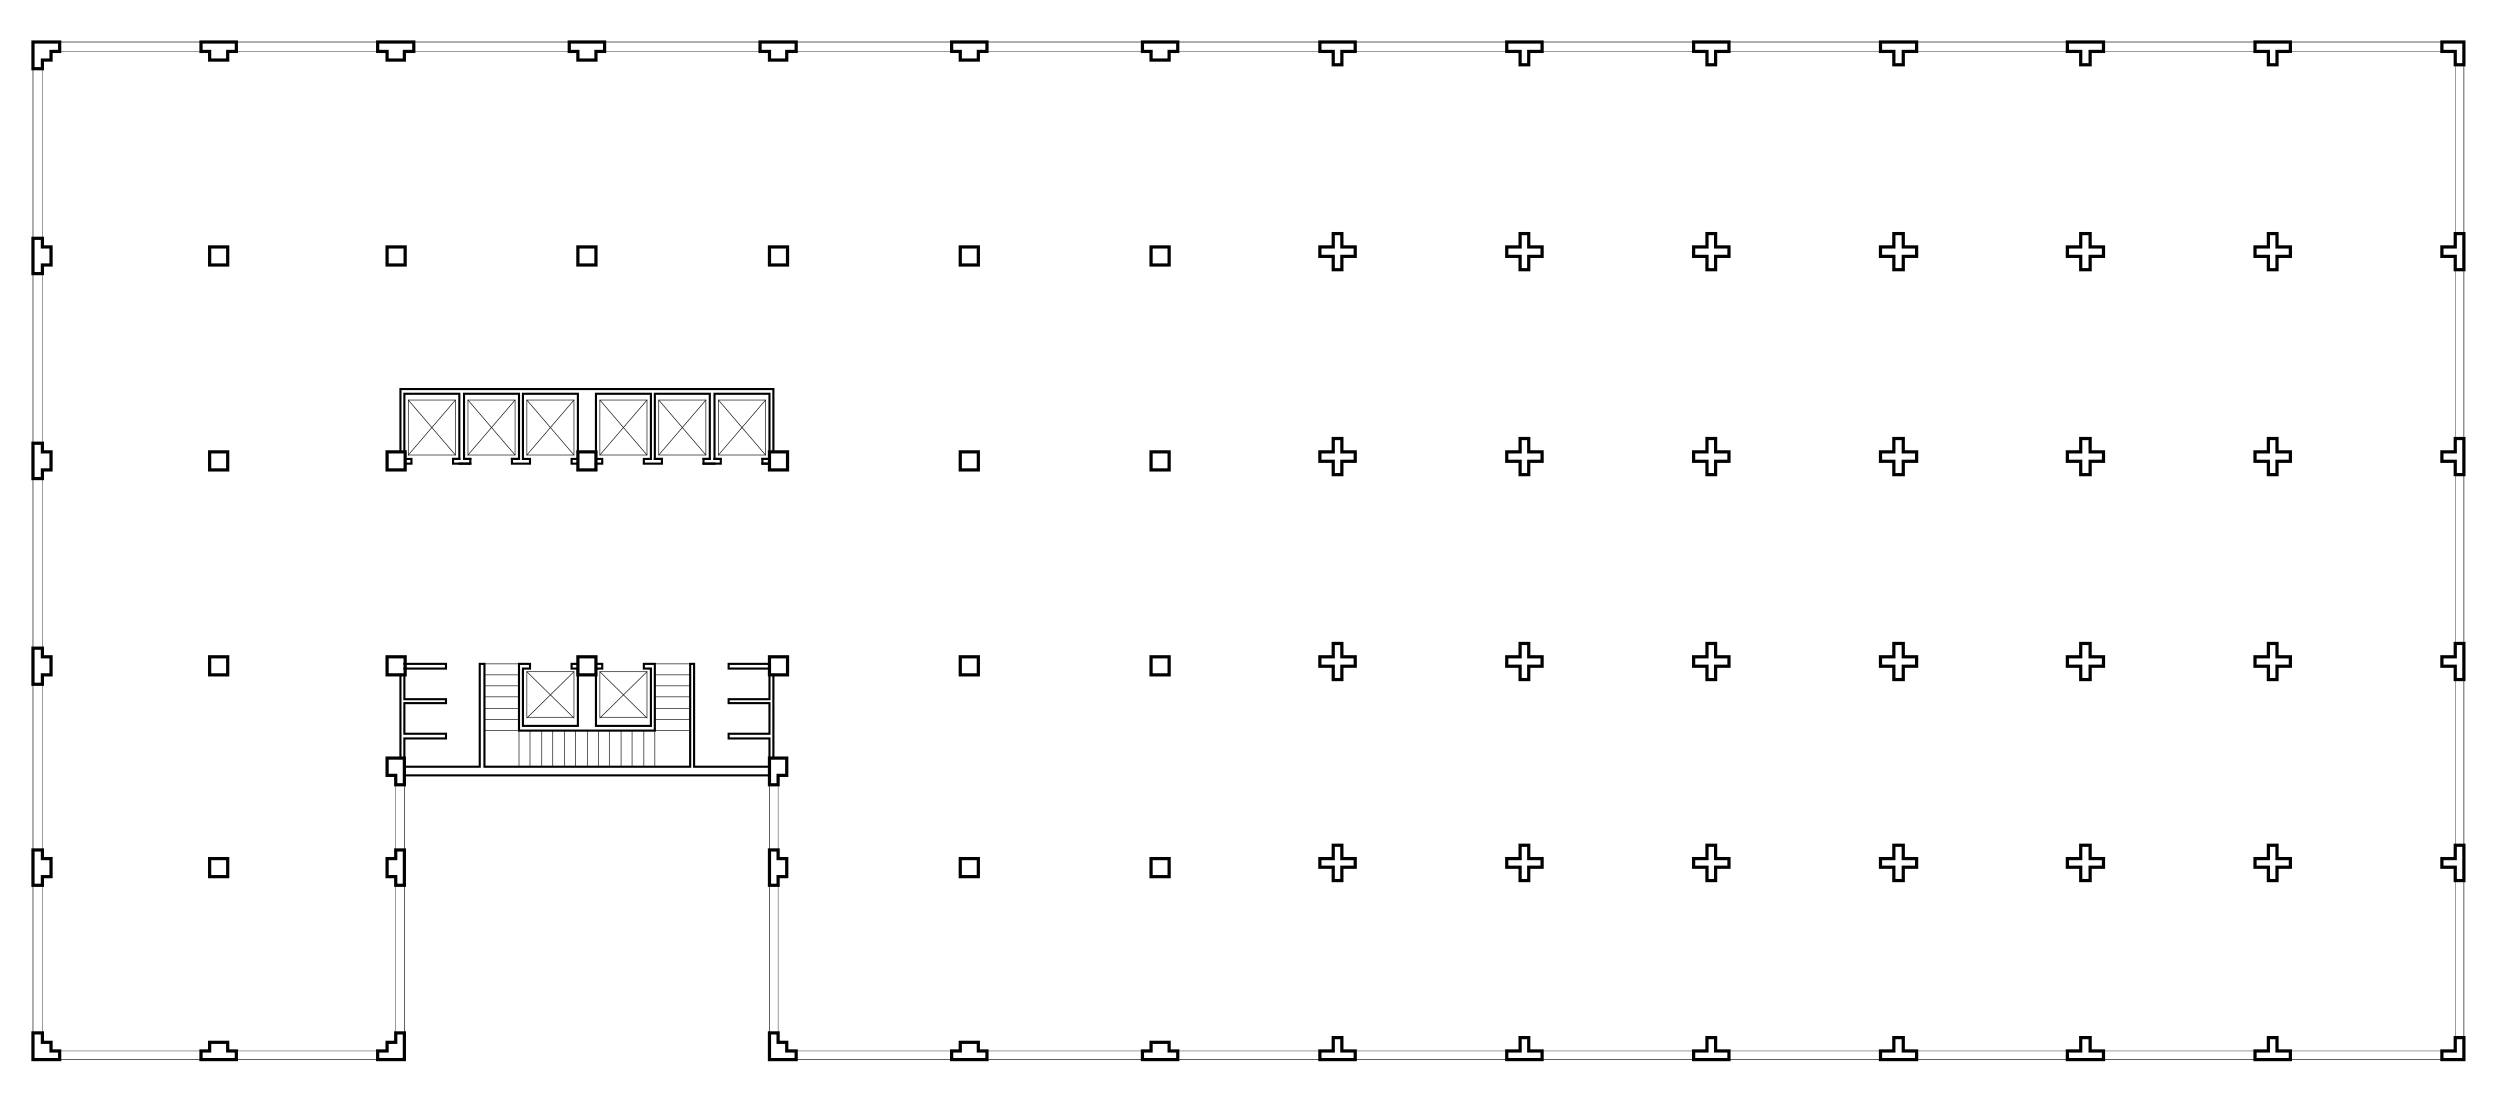<?xml version="1.0" encoding="utf-8"?>
<!-- Generator: Adobe Illustrator 22.0.1, SVG Export Plug-In . SVG Version: 6.00 Build 0)  -->
<svg version="1.1" id="Calque_1" xmlns="http://www.w3.org/2000/svg" xmlns:xlink="http://www.w3.org/1999/xlink" x="0px" y="0px"
	 viewBox="0 0 636.8 282.3" style="enable-background:new 0 0 636.8 282.3;" xml:space="preserve">
<style type="text/css">
	.st0{display:none;}
	.st1{display:inline;}
	.st2{fill:none;}
	.st3{fill:none;stroke:#000000;stroke-width:0.1;stroke-linecap:square;stroke-miterlimit:10;}
	.st4{fill:none;stroke:#000000;stroke-width:0.16;stroke-linecap:square;stroke-miterlimit:10;}
	.st5{fill:none;stroke:#000000;stroke-width:0.54;stroke-linecap:square;stroke-miterlimit:10;}
	.st6{fill:none;stroke:#000000;stroke-width:0.82;stroke-linecap:square;stroke-miterlimit:10;}
</style>
<g id="Calque_1_1_">
</g>
<g id="INFOS_x24_A4" class="st0">
	<g id="POLYLINE_3807_" class="st1">
		<rect x="21.9" y="-292.3" class="st2" width="595.3" height="841.9"/>
	</g>
</g>
<g id="PLAN_x24_FOND">
</g>
<g id="PLAN_x24_POINTILLE">
</g>
<g id="PLAN_x24_VITRAGE">
	<g id="POLYLINE_5186_">
		<line class="st3" x1="10.8" y1="60.7" x2="10.8" y2="17.5"/>
	</g>
	<g id="POLYLINE_5185_">
		<line class="st3" x1="10.8" y1="112.9" x2="10.8" y2="69.7"/>
	</g>
	<g id="POLYLINE_5184_">
		<line class="st3" x1="10.8" y1="165.1" x2="10.8" y2="121.9"/>
	</g>
	<g id="POLYLINE_5183_">
		<line class="st3" x1="10.8" y1="216.5" x2="10.8" y2="174.3"/>
	</g>
	<g id="POLYLINE_5182_">
		<line class="st3" x1="10.8" y1="263.1" x2="10.8" y2="225.5"/>
	</g>
	<g id="POLYLINE_5181_">
		<line class="st3" x1="51.2" y1="13.1" x2="15.2" y2="13.1"/>
	</g>
	<g id="POLYLINE_5180_">
		<line class="st3" x1="96.2" y1="13.1" x2="60.2" y2="13.1"/>
	</g>
	<g id="POLYLINE_5179_">
		<line class="st3" x1="145" y1="13.1" x2="105.4" y2="13.1"/>
	</g>
	<g id="POLYLINE_5178_">
		<line class="st3" x1="193.6" y1="13.1" x2="154" y2="13.1"/>
	</g>
	<g id="POLYLINE_5177_">
		<line class="st3" x1="242.4" y1="13.1" x2="202.8" y2="13.1"/>
	</g>
	<g id="POLYLINE_5176_">
		<line class="st3" x1="291" y1="13.1" x2="251.4" y2="13.1"/>
	</g>
	<g id="POLYLINE_5175_">
		<line class="st3" x1="336.2" y1="13.1" x2="300" y2="13.1"/>
	</g>
	<g id="POLYLINE_5174_">
		<line class="st3" x1="383.8" y1="13.1" x2="345.2" y2="13.1"/>
	</g>
	<g id="POLYLINE_5173_">
		<line class="st3" x1="431.4" y1="13.1" x2="392.8" y2="13.1"/>
	</g>
	<g id="POLYLINE_5172_">
		<line class="st3" x1="479" y1="13.1" x2="440.4" y2="13.1"/>
	</g>
	<g id="POLYLINE_5171_">
		<line class="st3" x1="526.6" y1="13.1" x2="488.2" y2="13.1"/>
	</g>
	<g id="POLYLINE_5170_">
		<line class="st3" x1="574.4" y1="13.1" x2="535.8" y2="13.1"/>
	</g>
	<g id="POLYLINE_5169_">
		<line class="st3" x1="622" y1="13.1" x2="583.4" y2="13.1"/>
	</g>
	<g id="POLYLINE_5168_">
		<line class="st3" x1="625.4" y1="59.5" x2="625.4" y2="16.5"/>
	</g>
	<g id="POLYLINE_5167_">
		<line class="st3" x1="625.4" y1="111.7" x2="625.4" y2="68.7"/>
	</g>
	<g id="POLYLINE_5166_">
		<line class="st3" x1="625.4" y1="163.9" x2="625.4" y2="120.9"/>
	</g>
	<g id="POLYLINE_5165_">
		<line class="st3" x1="625.4" y1="215.3" x2="625.4" y2="173.1"/>
	</g>
	<g id="POLYLINE_5164_">
		<line class="st3" x1="625.4" y1="224.3" x2="625.4" y2="264.3"/>
	</g>
	<g id="POLYLINE_5163_">
		<line class="st3" x1="622" y1="267.7" x2="583.4" y2="267.7"/>
	</g>
	<g id="POLYLINE_5162_">
		<line class="st3" x1="574.4" y1="267.7" x2="535.8" y2="267.7"/>
	</g>
	<g id="POLYLINE_5161_">
		<line class="st3" x1="526.6" y1="267.7" x2="488.2" y2="267.7"/>
	</g>
	<g id="POLYLINE_5160_">
		<line class="st3" x1="479" y1="267.7" x2="440.4" y2="267.7"/>
	</g>
	<g id="POLYLINE_5159_">
		<line class="st3" x1="431.4" y1="267.7" x2="392.8" y2="267.7"/>
	</g>
	<g id="POLYLINE_5158_">
		<line class="st3" x1="383.8" y1="267.7" x2="345.2" y2="267.7"/>
	</g>
	<g id="POLYLINE_5157_">
		<line class="st3" x1="336.2" y1="267.7" x2="300" y2="267.7"/>
	</g>
	<g id="POLYLINE_5156_">
		<line class="st3" x1="291" y1="267.7" x2="251.4" y2="267.7"/>
	</g>
	<g id="POLYLINE_5155_">
		<line class="st3" x1="242.4" y1="267.7" x2="202.8" y2="267.7"/>
	</g>
	<g id="POLYLINE_5154_">
		<line class="st3" x1="96.2" y1="267.7" x2="60.2" y2="267.7"/>
	</g>
	<g id="POLYLINE_5153_">
		<line class="st3" x1="51.2" y1="267.7" x2="15.2" y2="267.7"/>
	</g>
	<g id="POLYLINE_5152_">
		<line class="st3" x1="100.8" y1="263.1" x2="100.8" y2="225.5"/>
	</g>
	<g id="POLYLINE_5151_">
		<line class="st3" x1="198.2" y1="263.1" x2="198.2" y2="225.5"/>
	</g>
	<g id="POLYLINE_5150_">
		<line class="st3" x1="198.2" y1="216.5" x2="198.2" y2="199.9"/>
	</g>
	<g id="POLYLINE_5149_">
		<line class="st3" x1="100.8" y1="216.5" x2="100.8" y2="199.9"/>
	</g>
</g>
<g id="PLAN_x24_MOBILIER">
</g>
<g id="PLAN_x24_DETAIL">
	<g id="POLYLINE_4954_">
		<line class="st4" x1="123.4" y1="186.1" x2="132.2" y2="186.1"/>
	</g>
	<g id="POLYLINE_4953_">
		<line class="st4" x1="132.2" y1="186.1" x2="132.2" y2="195.3"/>
	</g>
	<g id="POLYLINE_4952_">
		<line class="st4" x1="175.8" y1="186.1" x2="166.8" y2="186.1"/>
	</g>
	<g id="POLYLINE_4951_">
		<line class="st4" x1="166.8" y1="186.1" x2="166.8" y2="195.3"/>
	</g>
	<g id="POLYLINE_4950_">
		<line class="st4" x1="135" y1="186.1" x2="135" y2="195.3"/>
	</g>
	<g id="POLYLINE_4949_">
		<line class="st4" x1="138" y1="186.1" x2="138" y2="195.3"/>
	</g>
	<g id="POLYLINE_4948_">
		<line class="st4" x1="140.8" y1="186.1" x2="140.8" y2="195.3"/>
	</g>
	<g id="POLYLINE_4947_">
		<line class="st4" x1="143.8" y1="186.1" x2="143.8" y2="195.3"/>
	</g>
	<g id="POLYLINE_4946_">
		<line class="st4" x1="146.6" y1="186.1" x2="146.6" y2="195.3"/>
	</g>
	<g id="POLYLINE_4945_">
		<line class="st4" x1="149.6" y1="186.1" x2="149.6" y2="195.3"/>
	</g>
	<g id="POLYLINE_4944_">
		<line class="st4" x1="152.4" y1="186.1" x2="152.4" y2="195.3"/>
	</g>
	<g id="POLYLINE_4943_">
		<line class="st4" x1="155.2" y1="186.1" x2="155.2" y2="195.3"/>
	</g>
	<g id="POLYLINE_4942_">
		<line class="st4" x1="158.2" y1="186.1" x2="158.2" y2="195.3"/>
	</g>
	<g id="POLYLINE_4941_">
		<line class="st4" x1="161" y1="186.1" x2="161" y2="195.3"/>
	</g>
	<g id="POLYLINE_4940_">
		<line class="st4" x1="164" y1="186.1" x2="164" y2="195.3"/>
	</g>
	<g id="POLYLINE_4939_">
		<line class="st4" x1="175.8" y1="169.1" x2="166.8" y2="169.1"/>
	</g>
	<g id="POLYLINE_4938_">
		<line class="st4" x1="132.2" y1="169.1" x2="123.4" y2="169.1"/>
	</g>
	<g id="POLYLINE_4937_">
		<line class="st4" x1="8.4" y1="17.5" x2="8.4" y2="60.7"/>
	</g>
	<g id="POLYLINE_4936_">
		<line class="st4" x1="8.4" y1="69.7" x2="8.4" y2="112.9"/>
	</g>
	<g id="POLYLINE_4935_">
		<line class="st4" x1="8.4" y1="121.9" x2="8.4" y2="165.1"/>
	</g>
	<g id="POLYLINE_4934_">
		<line class="st4" x1="8.4" y1="174.3" x2="8.4" y2="216.5"/>
	</g>
	<g id="POLYLINE_4933_">
		<line class="st4" x1="8.4" y1="225.5" x2="8.4" y2="263.1"/>
	</g>
	<g id="POLYLINE_4932_">
		<line class="st4" x1="15.2" y1="10.7" x2="51.2" y2="10.7"/>
	</g>
	<g id="POLYLINE_4931_">
		<line class="st4" x1="60.2" y1="10.7" x2="96.2" y2="10.7"/>
	</g>
	<g id="POLYLINE_4930_">
		<line class="st4" x1="105.4" y1="10.7" x2="145" y2="10.7"/>
	</g>
	<g id="POLYLINE_4929_">
		<line class="st4" x1="154" y1="10.7" x2="193.6" y2="10.7"/>
	</g>
	<g id="POLYLINE_4928_">
		<line class="st4" x1="202.8" y1="10.7" x2="242.4" y2="10.7"/>
	</g>
	<g id="POLYLINE_4927_">
		<line class="st4" x1="251.4" y1="10.7" x2="291" y2="10.7"/>
	</g>
	<g id="POLYLINE_4926_">
		<line class="st4" x1="336.2" y1="10.7" x2="300" y2="10.7"/>
	</g>
	<g id="POLYLINE_4925_">
		<line class="st4" x1="383.8" y1="10.7" x2="345.2" y2="10.7"/>
	</g>
	<g id="POLYLINE_4924_">
		<line class="st4" x1="431.4" y1="10.7" x2="392.8" y2="10.7"/>
	</g>
	<g id="POLYLINE_4923_">
		<line class="st4" x1="479" y1="10.7" x2="440.4" y2="10.7"/>
	</g>
	<g id="POLYLINE_4922_">
		<line class="st4" x1="526.6" y1="10.7" x2="488.2" y2="10.7"/>
	</g>
	<g id="POLYLINE_4921_">
		<line class="st4" x1="574.4" y1="10.7" x2="535.8" y2="10.7"/>
	</g>
	<g id="POLYLINE_4920_">
		<line class="st4" x1="622" y1="10.7" x2="583.4" y2="10.7"/>
	</g>
	<g id="POLYLINE_4919_">
		<line class="st4" x1="627.6" y1="16.5" x2="627.6" y2="59.5"/>
	</g>
	<g id="POLYLINE_4918_">
		<line class="st4" x1="627.6" y1="68.7" x2="627.6" y2="111.7"/>
	</g>
	<g id="POLYLINE_4917_">
		<line class="st4" x1="627.6" y1="120.9" x2="627.6" y2="163.9"/>
	</g>
	<g id="POLYLINE_4916_">
		<line class="st4" x1="627.6" y1="173.1" x2="627.6" y2="215.3"/>
	</g>
	<g id="POLYLINE_4915_">
		<line class="st4" x1="627.6" y1="264.3" x2="627.6" y2="224.3"/>
	</g>
	<g id="POLYLINE_4914_">
		<line class="st4" x1="622" y1="269.9" x2="583.4" y2="269.9"/>
	</g>
	<g id="POLYLINE_4913_">
		<line class="st4" x1="574.4" y1="269.9" x2="535.8" y2="269.9"/>
	</g>
	<g id="POLYLINE_4912_">
		<line class="st4" x1="526.6" y1="269.9" x2="488.2" y2="269.9"/>
	</g>
	<g id="POLYLINE_4911_">
		<line class="st4" x1="479" y1="269.9" x2="440.4" y2="269.9"/>
	</g>
	<g id="POLYLINE_4910_">
		<line class="st4" x1="431.4" y1="269.9" x2="392.8" y2="269.9"/>
	</g>
	<g id="POLYLINE_4909_">
		<line class="st4" x1="383.8" y1="269.9" x2="345.2" y2="269.9"/>
	</g>
	<g id="POLYLINE_4908_">
		<line class="st4" x1="336.2" y1="269.9" x2="300" y2="269.9"/>
	</g>
	<g id="POLYLINE_4907_">
		<line class="st4" x1="291" y1="269.9" x2="251.4" y2="269.9"/>
	</g>
	<g id="POLYLINE_4906_">
		<line class="st4" x1="242.4" y1="269.9" x2="202.8" y2="269.9"/>
	</g>
	<g id="POLYLINE_4905_">
		<line class="st4" x1="96.2" y1="269.9" x2="60.2" y2="269.9"/>
	</g>
	<g id="POLYLINE_4904_">
		<line class="st4" x1="51.2" y1="269.9" x2="15.2" y2="269.9"/>
	</g>
	<g id="POLYLINE_4903_">
		<line class="st4" x1="103" y1="225.5" x2="103" y2="263.1"/>
	</g>
	<g id="POLYLINE_4902_">
		<line class="st4" x1="196" y1="225.5" x2="196" y2="263.1"/>
	</g>
	<g id="POLYLINE_4901_">
		<line class="st4" x1="196" y1="199.9" x2="196" y2="216.5"/>
	</g>
	<g id="POLYLINE_4900_">
		<line class="st4" x1="103" y1="199.9" x2="103" y2="216.5"/>
	</g>
	<g id="LINE_618_">
		<line class="st4" x1="132.2" y1="171.9" x2="123.4" y2="171.9"/>
	</g>
	<g id="LINE_617_">
		<line class="st4" x1="132.2" y1="174.7" x2="123.4" y2="174.7"/>
	</g>
	<g id="LINE_616_">
		<line class="st4" x1="132.2" y1="177.5" x2="123.4" y2="177.5"/>
	</g>
	<g id="LINE_615_">
		<line class="st4" x1="132.2" y1="180.5" x2="123.4" y2="180.5"/>
	</g>
	<g id="LINE_516_">
		<line class="st4" x1="132.2" y1="183.3" x2="123.4" y2="183.3"/>
	</g>
	<g id="LINE_242_">
		<line class="st4" x1="175.8" y1="183.3" x2="166.8" y2="183.3"/>
	</g>
	<g id="LINE_113_">
		<line class="st4" x1="175.8" y1="180.5" x2="166.8" y2="180.5"/>
	</g>
	<g id="LINE_112_">
		<line class="st4" x1="175.8" y1="177.5" x2="166.8" y2="177.5"/>
	</g>
	<g id="LINE_111_">
		<line class="st4" x1="175.8" y1="174.7" x2="166.8" y2="174.7"/>
	</g>
	<g id="LINE_110_">
		<line class="st4" x1="175.8" y1="171.9" x2="166.8" y2="171.9"/>
	</g>
	<g id="POLYLINE_4899_">
		<rect x="167.8" y="101.9" class="st4" width="12" height="14"/>
	</g>
	<g id="POLYLINE_4898_">
		<line class="st4" x1="167.8" y1="101.9" x2="179.8" y2="115.9"/>
	</g>
	<g id="POLYLINE_4897_">
		<line class="st4" x1="179.8" y1="101.9" x2="167.8" y2="115.9"/>
	</g>
	<g id="POLYLINE_4896_">
		<line class="st4" x1="195" y1="101.9" x2="183" y2="115.9"/>
	</g>
	<g id="POLYLINE_4895_">
		<line class="st4" x1="183" y1="101.9" x2="195" y2="115.9"/>
	</g>
	<g id="POLYLINE_4894_">
		<rect x="183" y="101.9" class="st4" width="12" height="14"/>
	</g>
	<g id="POLYLINE_4893_">
		<line class="st4" x1="164.8" y1="101.9" x2="152.8" y2="115.9"/>
	</g>
	<g id="POLYLINE_4892_">
		<line class="st4" x1="152.8" y1="101.9" x2="164.8" y2="115.9"/>
	</g>
	<g id="POLYLINE_4891_">
		<rect x="152.8" y="101.9" class="st4" width="12" height="14"/>
	</g>
	<g id="POLYLINE_4890_">
		<line class="st4" x1="146.2" y1="101.9" x2="134.2" y2="115.9"/>
	</g>
	<g id="POLYLINE_4889_">
		<line class="st4" x1="134.2" y1="101.9" x2="146.2" y2="115.9"/>
	</g>
	<g id="POLYLINE_4888_">
		<rect x="134.2" y="101.9" class="st4" width="12" height="14"/>
	</g>
	<g id="POLYLINE_4887_">
		<line class="st4" x1="131.2" y1="101.9" x2="119.2" y2="115.9"/>
	</g>
	<g id="POLYLINE_4886_">
		<line class="st4" x1="119.2" y1="101.9" x2="131.2" y2="115.9"/>
	</g>
	<g id="POLYLINE_4885_">
		<rect x="119.2" y="101.9" class="st4" width="12" height="14"/>
	</g>
	<g id="POLYLINE_4884_">
		<line class="st4" x1="116" y1="101.9" x2="104" y2="115.9"/>
	</g>
	<g id="POLYLINE_4883_">
		<line class="st4" x1="104" y1="101.9" x2="116" y2="115.9"/>
	</g>
	<g id="POLYLINE_4882_">
		<rect x="104" y="101.9" class="st4" width="12" height="14"/>
	</g>
	<g id="POLYLINE_4881_">
		<rect x="134.2" y="171.1" class="st4" width="12" height="11.6"/>
	</g>
	<g id="POLYLINE_4880_">
		<line class="st4" x1="134.2" y1="171.1" x2="146.2" y2="182.9"/>
	</g>
	<g id="POLYLINE_4879_">
		<line class="st4" x1="146.2" y1="171.1" x2="134.2" y2="182.9"/>
	</g>
	<g id="POLYLINE_4878_">
		<line class="st4" x1="164.8" y1="171.1" x2="152.8" y2="182.9"/>
	</g>
	<g id="POLYLINE_4877_">
		<line class="st4" x1="152.8" y1="171.1" x2="164.8" y2="182.9"/>
	</g>
	<g id="POLYLINE_4876_">
		<rect x="152.8" y="171.1" class="st4" width="12" height="11.6"/>
	</g>
</g>
<g id="PLAN_x24_CLOISON_TRANSLUCIDE">
</g>
<g id="PLAN_x24_CLOISON_1.3">
</g>
<g id="PLAN_x24_CLOISON_1.2">
</g>
<g id="PLAN_x24_CLOISON_1.1">
</g>
<g id="PLAN_x24_STRUCTURE_2.3">
	<g id="POLYLINE_4743_">
		<line class="st5" x1="194.2" y1="116.9" x2="196" y2="116.9"/>
	</g>
	<g id="POLYLINE_4742_">
		<polyline class="st5" points="196,116.9 194.2,116.9 194.2,118.1 196,118.1 		"/>
	</g>
	<g id="POLYLINE_4741_">
		<line class="st5" x1="196" y1="118.1" x2="194.2" y2="118.1"/>
	</g>
	<g id="POLYLINE_4740_">
		<polyline class="st5" points="196,169.1 185.6,169.1 185.6,170.3 196,170.3 		"/>
	</g>
	<g id="POLYLINE_4739_">
		<polyline class="st5" points="196,170.3 196,171.9 196,178.1 185.6,178.1 185.6,179.1 196,179.1 196,186.9 185.6,186.9 
			185.6,187.9 185.6,188.1 196,188.1 196,193.1 		"/>
	</g>
	<g id="POLYLINE_4738_">
		<polyline class="st5" points="196,193.1 196,195.3 176.8,195.3 176.8,169.1 175.8,169.1 175.8,195.3 123.4,195.3 123.4,169.1 
			122.2,169.1 122.2,195.3 103,195.3 		"/>
	</g>
	<g id="POLYLINE_4737_">
		<polyline class="st5" points="147.2,169.1 145.6,169.1 145.6,170.3 147.2,170.3 		"/>
	</g>
	<g id="POLYLINE_4736_">
		<polyline class="st5" points="147.2,170.3 147.2,171.9 147.2,173.7 147.2,184.9 133.2,184.9 133.2,170.3 135,170.3 135,169.1 
			133.2,169.1 132.2,169.1 132.2,186.1 166.8,186.1 166.8,169.1 165.8,169.1 164,169.1 164,170.3 165.8,170.3 165.8,184.9 
			151.8,184.9 151.8,173.7 151.8,171.9 		"/>
	</g>
	<g id="POLYLINE_4735_">
		<polyline class="st5" points="151.8,170.3 153.4,170.3 153.4,169.1 151.8,169.1 		"/>
	</g>
	<g id="POLYLINE_4734_">
		<line class="st5" x1="103" y1="197.5" x2="196" y2="197.5"/>
	</g>
	<g id="POLYLINE_4733_">
		<line class="st5" x1="102" y1="171.9" x2="102" y2="193.1"/>
	</g>
	<g id="POLYLINE_4732_">
		<polyline class="st5" points="103,193.1 103,188.1 113.6,188.1 113.6,186.9 103,186.9 103,179.1 113.6,179.1 113.6,178.1 
			103,178.1 103,171.9 		"/>
	</g>
	<g id="POLYLINE_4731_">
		<line class="st5" x1="197" y1="193.1" x2="197" y2="171.9"/>
	</g>
	<g id="POLYLINE_4730_">
		<polyline class="st5" points="103,170.3 113.6,170.3 113.6,169.1 103,169.1 		"/>
	</g>
	<g id="POLYLINE_4729_">
		<polyline class="st5" points="151.8,115.1 151.8,100.3 165.8,100.3 165.8,116.9 164,116.9 164,118.1 168.6,118.1 168.6,116.9 
			166.8,116.9 166.8,100.3 180.8,100.3 180.8,116.9 179.2,116.9 		"/>
	</g>
	<g id="POLYLINE_4728_">
		<polyline class="st5" points="132.2,116.9 130.4,116.9 130.4,118.1 135,118.1 135,116.9 133.2,116.9 133.2,100.3 147.2,100.3 
			147.2,115.1 		"/>
	</g>
	<g id="POLYLINE_4727_">
		<polyline class="st5" points="196,115.1 196,100.3 182,100.3 182,116.9 183.6,116.9 		"/>
	</g>
	<g id="POLYLINE_4726_">
		<polyline class="st5" points="197,115.1 197,99.1 149.6,99.1 102,99.1 102,115.1 		"/>
	</g>
	<g id="POLYLINE_4725_">
		<polyline class="st5" points="103,115.1 103,100.3 117,100.3 117,116.9 115.4,116.9 		"/>
	</g>
	<g id="POLYLINE_4724_">
		<polyline class="st5" points="182,116.9 183.6,116.9 183.6,118.1 179.2,118.1 179.2,116.9 180.8,116.9 		"/>
	</g>
	<g id="POLYLINE_4723_">
		<line class="st5" x1="179.2" y1="118.1" x2="182" y2="118.1"/>
	</g>
	<g id="POLYLINE_4722_">
		<polyline class="st5" points="119.8,116.9 118.2,116.9 118.2,100.3 132.2,100.3 132.2,116.9 130.4,116.9 		"/>
	</g>
	<g id="POLYLINE_4721_">
		<polyline class="st5" points="151.8,118.1 153.4,118.1 153.4,116.9 151.8,116.9 		"/>
	</g>
	<g id="POLYLINE_4720_">
		<polyline class="st5" points="147.2,116.9 145.6,116.9 145.6,118.1 147.2,118.1 		"/>
	</g>
	<g id="POLYLINE_4719_">
		<line class="st5" x1="166.8" y1="116.9" x2="168.6" y2="116.9"/>
	</g>
	<g id="POLYLINE_4718_">
		<line class="st5" x1="119.8" y1="118.1" x2="117" y2="118.1"/>
	</g>
	<g id="POLYLINE_4717_">
		<polyline class="st5" points="117,116.9 115.4,116.9 115.4,118.1 119.8,118.1 119.8,116.9 118.2,116.9 		"/>
	</g>
	<g id="POLYLINE_4716_">
		<polyline class="st5" points="104.8,116.9 103,116.9 104.8,116.9 104.8,118.1 103,118.1 104.8,118.1 		"/>
	</g>
</g>
<g id="PLAN_x24_STRUCTURE_2.2">
</g>
<g id="PLAN_x24_STRUCTURE_2.1">
</g>
<g id="PLAN_x24_STRUCTURE_1.3">
	<g id="POLYLINE_5120_">
		<rect x="147.2" y="167.3" class="st6" width="4.6" height="4.6"/>
	</g>
	<g id="POLYLINE_5119_">
		<rect x="196" y="167.3" class="st6" width="4.6" height="4.6"/>
	</g>
	<g id="POLYLINE_5118_">
		<polygon class="st6" points="198.2,199.9 196,199.9 196,193.1 200.4,193.1 200.4,197.5 198.2,197.5 		"/>
	</g>
	<g id="POLYLINE_5117_">
		<polygon class="st6" points="98.6,197.5 98.6,193.1 103,193.1 103,199.9 100.8,199.9 100.8,197.5 		"/>
	</g>
	<g id="POLYLINE_5116_">
		<rect x="98.6" y="167.3" class="st6" width="4.6" height="4.6"/>
	</g>
	<g id="POLYLINE_5115_">
		<rect x="98.6" y="115.1" class="st6" width="4.6" height="4.6"/>
	</g>
	<g id="POLYLINE_5114_">
		<rect x="147.2" y="115.1" class="st6" width="4.6" height="4.6"/>
	</g>
	<g id="POLYLINE_5113_">
		<rect x="196" y="115.1" class="st6" width="4.6" height="4.6"/>
	</g>
	<g id="POLYLINE_5112_">
		<polygon class="st6" points="627.6,62.9 627.6,59.5 625.4,59.5 625.4,62.9 622,62.9 622,65.3 625.4,65.3 625.4,68.7 627.6,68.7 
			627.6,65.3 		"/>
	</g>
	<g id="POLYLINE_5111_">
		<polygon class="st6" points="627.6,115.1 627.6,111.7 625.4,111.7 625.4,115.1 622,115.1 622,117.5 625.4,117.5 625.4,120.9 
			627.6,120.9 627.6,117.5 		"/>
	</g>
	<g id="POLYLINE_5110_">
		<polygon class="st6" points="627.6,167.3 627.6,163.9 625.4,163.9 625.4,167.3 622,167.3 622,169.7 625.4,169.7 625.4,173.1 
			627.6,173.1 627.6,169.7 		"/>
	</g>
	<g id="POLYLINE_5109_">
		<polygon class="st6" points="627.6,218.7 627.6,215.3 625.4,215.3 625.4,218.7 622,218.7 622,220.9 625.4,220.9 625.4,224.3 
			627.6,224.3 627.6,220.9 		"/>
	</g>
	<g id="POLYLINE_5108_">
		<polygon class="st6" points="627.6,267.7 627.6,264.3 625.4,264.3 625.4,267.7 622,267.7 622,269.9 626.4,269.9 627.6,269.9 		"/>
	</g>
	<g id="POLYLINE_5107_">
		<polygon class="st6" points="627.6,10.7 626.4,10.7 622,10.7 622,13.1 625.4,13.1 625.4,16.5 627.6,16.5 627.6,13.1 		"/>
	</g>
	<g id="POLYLINE_5106_">
		<polygon class="st6" points="339.6,267.7 336.2,267.7 336.2,269.9 340.6,269.9 345.2,269.9 345.2,267.7 341.8,267.7 341.8,264.3 
			339.6,264.3 		"/>
	</g>
	<g id="POLYLINE_5105_">
		<polygon class="st6" points="387.2,267.7 383.8,267.7 383.8,269.9 388.4,269.9 392.8,269.9 392.8,267.7 389.4,267.7 389.4,264.3 
			387.2,264.3 		"/>
	</g>
	<g id="POLYLINE_5104_">
		<polygon class="st6" points="434.8,267.7 431.4,267.7 431.4,269.9 436,269.9 440.4,269.9 440.4,267.7 437,267.7 437,264.3 
			434.8,264.3 		"/>
	</g>
	<g id="POLYLINE_5103_">
		<polygon class="st6" points="482.4,267.7 479,267.7 479,269.9 483.6,269.9 488.2,269.9 488.2,267.7 484.8,267.7 484.8,264.3 
			482.4,264.3 		"/>
	</g>
	<g id="POLYLINE_5102_">
		<polygon class="st6" points="530,267.7 526.6,267.7 526.6,269.9 531.2,269.9 535.8,269.9 535.8,267.7 532.4,267.7 532.4,264.3 
			530,264.3 		"/>
	</g>
	<g id="POLYLINE_5101_">
		<polygon class="st6" points="577.8,267.7 574.4,267.7 574.4,269.9 578.8,269.9 583.4,269.9 583.4,267.7 580,267.7 580,264.3 
			577.8,264.3 		"/>
	</g>
	<g id="POLYLINE_5100_">
		<polygon class="st6" points="580,13.1 583.4,13.1 583.4,10.7 578.8,10.7 574.4,10.7 574.4,13.1 577.8,13.1 577.8,16.5 580,16.5 		
			"/>
	</g>
	<g id="POLYLINE_5099_">
		<polygon class="st6" points="532.4,13.1 535.8,13.1 535.8,10.7 531.2,10.7 526.6,10.7 526.6,13.1 530,13.1 530,16.5 532.4,16.5 		
			"/>
	</g>
	<g id="POLYLINE_5098_">
		<polygon class="st6" points="484.8,13.1 488.2,13.1 488.2,10.7 483.6,10.7 479,10.7 479,13.1 482.4,13.1 482.4,16.5 484.8,16.5 		
			"/>
	</g>
	<g id="POLYLINE_5097_">
		<polygon class="st6" points="437,13.1 440.4,13.1 440.4,10.7 436,10.7 431.4,10.7 431.4,13.1 434.8,13.1 434.8,16.5 437,16.5 		
			"/>
	</g>
	<g id="POLYLINE_5096_">
		<polygon class="st6" points="389.4,13.1 392.8,13.1 392.8,10.7 388.4,10.7 383.8,10.7 383.8,13.1 387.2,13.1 387.2,16.5 
			389.4,16.5 		"/>
	</g>
	<g id="POLYLINE_5095_">
		<polygon class="st6" points="341.8,13.1 345.2,13.1 345.2,10.7 340.6,10.7 336.2,10.7 336.2,13.1 339.6,13.1 339.6,16.5 
			341.8,16.5 		"/>
	</g>
	<g id="POLYLINE_5094_">
		<polygon class="st6" points="300,269.9 300,267.7 297.8,267.7 297.8,265.5 293.2,265.5 293.2,267.7 291,267.7 291,269.9 		"/>
	</g>
	<g id="POLYLINE_5093_">
		<polygon class="st6" points="251.4,269.9 251.4,267.7 249.2,267.7 249.2,265.5 244.6,265.5 244.6,267.7 242.4,267.7 242.4,269.9 
					"/>
	</g>
	<g id="POLYLINE_5092_">
		<polygon class="st6" points="196,269.9 202.8,269.9 202.8,267.7 200.4,267.7 200.4,265.5 198.2,265.5 198.2,263.1 196,263.1 		"/>
	</g>
	<g id="POLYLINE_5091_">
		<polygon class="st6" points="103,269.9 103,263.1 100.8,263.1 100.8,265.5 98.6,265.5 98.6,267.7 96.2,267.7 96.2,269.9 		"/>
	</g>
	<g id="POLYLINE_5090_">
		<polygon class="st6" points="8.4,269.9 15.2,269.9 15.2,267.7 13,267.7 13,265.5 10.8,265.5 10.8,263.1 8.4,263.1 		"/>
	</g>
	<g id="POLYLINE_5089_">
		<rect x="53.4" y="218.7" class="st6" width="4.6" height="4.6"/>
	</g>
	<g id="POLYLINE_5088_">
		<rect x="244.6" y="218.7" class="st6" width="4.6" height="4.6"/>
	</g>
	<g id="POLYLINE_5087_">
		<rect x="293.2" y="218.7" class="st6" width="4.6" height="4.6"/>
	</g>
	<g id="POLYLINE_5086_">
		<rect x="53.4" y="167.3" class="st6" width="4.6" height="4.6"/>
	</g>
	<g id="POLYLINE_5085_">
		<rect x="244.6" y="167.3" class="st6" width="4.6" height="4.6"/>
	</g>
	<g id="POLYLINE_5084_">
		<rect x="293.2" y="167.3" class="st6" width="4.6" height="4.6"/>
	</g>
	<g id="POLYLINE_5083_">
		<rect x="53.4" y="115.1" class="st6" width="4.6" height="4.6"/>
	</g>
	<g id="POLYLINE_5082_">
		<rect x="244.6" y="115.1" class="st6" width="4.6" height="4.6"/>
	</g>
	<g id="POLYLINE_5081_">
		<rect x="293.2" y="115.1" class="st6" width="4.6" height="4.6"/>
	</g>
	<g id="POLYLINE_5080_">
		<rect x="293.2" y="62.9" class="st6" width="4.6" height="4.6"/>
	</g>
	<g id="POLYLINE_5079_">
		<rect x="244.6" y="62.9" class="st6" width="4.6" height="4.6"/>
	</g>
	<g id="POLYLINE_5078_">
		<rect x="196" y="62.9" class="st6" width="4.6" height="4.6"/>
	</g>
	<g id="POLYLINE_5077_">
		<rect x="147.2" y="62.9" class="st6" width="4.6" height="4.6"/>
	</g>
	<g id="POLYLINE_5076_">
		<rect x="98.6" y="62.9" class="st6" width="4.6" height="4.6"/>
	</g>
	<g id="POLYLINE_5075_">
		<rect x="53.4" y="62.9" class="st6" width="4.6" height="4.6"/>
	</g>
	<g id="POLYLINE_5074_">
		<polygon class="st6" points="291,10.7 291,13.1 293.2,13.1 293.2,15.3 297.8,15.3 297.8,13.1 300,13.1 300,10.7 		"/>
	</g>
	<g id="POLYLINE_5073_">
		<polygon class="st6" points="242.4,10.7 242.4,13.1 244.6,13.1 244.6,15.3 249.2,15.3 249.2,13.1 251.4,13.1 251.4,10.7 		"/>
	</g>
	<g id="POLYLINE_5072_">
		<polygon class="st6" points="193.6,10.7 193.6,13.1 196,13.1 196,15.3 200.4,15.3 200.4,13.1 202.8,13.1 202.8,10.7 		"/>
	</g>
	<g id="POLYLINE_5071_">
		<polygon class="st6" points="145,10.7 145,13.1 147.2,13.1 147.2,15.3 151.8,15.3 151.8,13.1 154,13.1 154,10.7 		"/>
	</g>
	<g id="POLYLINE_5070_">
		<polygon class="st6" points="96.2,10.7 96.2,13.1 98.6,13.1 98.6,15.3 103,15.3 103,13.1 105.4,13.1 105.4,10.7 		"/>
	</g>
	<g id="POLYLINE_5069_">
		<polygon class="st6" points="51.2,10.7 51.2,13.1 53.4,13.1 53.4,15.3 58,15.3 58,13.1 60.2,13.1 60.2,10.7 		"/>
	</g>
	<g id="POLYLINE_5068_">
		<polygon class="st6" points="8.4,10.7 8.4,17.5 10.8,17.5 10.8,15.3 13,15.3 13,13.1 15.2,13.1 15.2,10.7 		"/>
	</g>
	<g id="POLYLINE_5067_">
		<polygon class="st6" points="8.4,69.7 10.8,69.7 10.8,67.5 13,67.5 13,62.9 10.8,62.9 10.8,60.7 8.4,60.7 		"/>
	</g>
	<g id="POLYLINE_5066_">
		<polygon class="st6" points="8.4,121.9 10.8,121.9 10.8,119.7 13,119.7 13,115.1 10.8,115.1 10.8,112.9 8.4,112.9 		"/>
	</g>
	<g id="POLYLINE_5065_">
		<polygon class="st6" points="8.4,174.3 10.8,174.3 10.8,171.9 13,171.9 13,167.3 10.8,167.3 10.8,165.1 8.4,165.1 		"/>
	</g>
	<g id="POLYLINE_5064_">
		<polygon class="st6" points="8.4,225.5 10.8,225.5 10.8,223.3 13,223.3 13,218.7 10.8,218.7 10.8,216.5 8.4,216.5 		"/>
	</g>
	<g id="POLYLINE_5063_">
		<polygon class="st6" points="60.2,269.9 60.2,267.7 58,267.7 58,265.5 53.4,265.5 53.4,267.7 51.2,267.7 51.2,269.9 		"/>
	</g>
	<g id="POLYLINE_5062_">
		<polygon class="st6" points="103,216.5 100.8,216.5 100.8,218.7 98.6,218.7 98.6,223.3 100.8,223.3 100.8,225.5 103,225.5 		"/>
	</g>
	<g id="POLYLINE_5061_">
		<polygon class="st6" points="339.6,62.9 336.2,62.9 336.2,65.3 339.6,65.3 339.6,68.7 341.8,68.7 341.8,65.3 345.2,65.3 
			345.2,62.9 341.8,62.9 341.8,59.5 339.6,59.5 		"/>
	</g>
	<g id="POLYLINE_5060_">
		<polygon class="st6" points="387.2,62.9 383.8,62.9 383.8,65.3 387.2,65.3 387.2,68.7 389.4,68.7 389.4,65.3 392.8,65.3 
			392.8,62.9 389.4,62.9 389.4,59.5 387.2,59.5 		"/>
	</g>
	<g id="POLYLINE_5059_">
		<polygon class="st6" points="434.8,62.9 431.4,62.9 431.4,65.3 434.8,65.3 434.8,68.7 437,68.7 437,65.3 440.4,65.3 440.4,62.9 
			437,62.9 437,59.5 434.8,59.5 		"/>
	</g>
	<g id="POLYLINE_5058_">
		<polygon class="st6" points="482.4,62.9 479,62.9 479,65.3 482.4,65.3 482.4,68.7 484.8,68.7 484.8,65.3 488.2,65.3 488.2,62.9 
			484.8,62.9 484.8,59.5 482.4,59.5 		"/>
	</g>
	<g id="POLYLINE_5057_">
		<polygon class="st6" points="530,62.9 526.6,62.9 526.6,65.3 530,65.3 530,68.7 532.4,68.7 532.4,65.3 535.8,65.3 535.8,62.9 
			532.4,62.9 532.4,59.5 530,59.5 		"/>
	</g>
	<g id="POLYLINE_5056_">
		<polygon class="st6" points="577.8,62.9 574.4,62.9 574.4,65.3 577.8,65.3 577.8,68.7 580,68.7 580,65.3 583.4,65.3 583.4,62.9 
			580,62.9 580,59.5 577.8,59.5 		"/>
	</g>
	<g id="POLYLINE_5055_">
		<polygon class="st6" points="577.8,115.1 574.4,115.1 574.4,117.5 577.8,117.5 577.8,120.9 580,120.9 580,117.5 583.4,117.5 
			583.4,115.1 580,115.1 580,111.7 577.8,111.7 		"/>
	</g>
	<g id="POLYLINE_5054_">
		<polygon class="st6" points="530,115.1 526.6,115.1 526.6,117.5 530,117.5 530,120.9 532.4,120.9 532.4,117.5 535.8,117.5 
			535.8,115.1 532.4,115.1 532.4,111.7 530,111.7 		"/>
	</g>
	<g id="POLYLINE_5053_">
		<polygon class="st6" points="482.4,115.1 479,115.1 479,117.5 482.4,117.5 482.4,120.9 484.8,120.9 484.8,117.5 488.2,117.5 
			488.2,115.1 484.8,115.1 484.8,111.7 482.4,111.7 		"/>
	</g>
	<g id="POLYLINE_5052_">
		<polygon class="st6" points="434.8,115.1 431.4,115.1 431.4,117.5 434.8,117.5 434.8,120.9 437,120.9 437,117.5 440.4,117.5 
			440.4,115.1 437,115.1 437,111.7 434.8,111.7 		"/>
	</g>
	<g id="POLYLINE_5051_">
		<polygon class="st6" points="387.2,115.1 383.8,115.1 383.8,117.5 387.2,117.5 387.2,120.9 389.4,120.9 389.4,117.5 392.8,117.5 
			392.8,115.1 389.4,115.1 389.4,111.7 387.2,111.7 		"/>
	</g>
	<g id="POLYLINE_5050_">
		<polygon class="st6" points="339.6,115.1 336.2,115.1 336.2,117.5 339.6,117.5 339.6,120.9 341.8,120.9 341.8,117.5 345.2,117.5 
			345.2,115.1 341.8,115.1 341.8,111.7 339.6,111.7 		"/>
	</g>
	<g id="POLYLINE_5049_">
		<polygon class="st6" points="577.8,167.3 574.4,167.3 574.4,169.7 577.8,169.7 577.8,173.1 580,173.1 580,169.7 583.4,169.7 
			583.4,167.3 580,167.3 580,163.9 577.8,163.9 		"/>
	</g>
	<g id="POLYLINE_5048_">
		<polygon class="st6" points="530,167.3 526.6,167.3 526.6,169.7 530,169.7 530,173.1 532.4,173.1 532.4,169.7 535.8,169.7 
			535.8,167.3 532.4,167.3 532.4,163.9 530,163.9 		"/>
	</g>
	<g id="POLYLINE_5047_">
		<polygon class="st6" points="482.4,167.3 479,167.3 479,169.7 482.4,169.7 482.4,173.1 484.8,173.1 484.8,169.7 488.2,169.7 
			488.2,167.3 484.8,167.3 484.8,163.9 482.4,163.9 		"/>
	</g>
	<g id="POLYLINE_5046_">
		<polygon class="st6" points="434.8,167.3 431.4,167.3 431.4,169.7 434.8,169.7 434.8,173.1 437,173.1 437,169.7 440.4,169.7 
			440.4,167.3 437,167.3 437,163.9 434.8,163.9 		"/>
	</g>
	<g id="POLYLINE_5045_">
		<polygon class="st6" points="387.2,167.3 383.8,167.3 383.8,169.7 387.2,169.7 387.2,173.1 389.4,173.1 389.4,169.7 392.8,169.7 
			392.8,167.3 389.4,167.3 389.4,163.9 387.2,163.9 		"/>
	</g>
	<g id="POLYLINE_5044_">
		<polygon class="st6" points="339.6,167.3 336.2,167.3 336.2,169.7 339.6,169.7 339.6,173.1 341.8,173.1 341.8,169.7 345.2,169.7 
			345.2,167.3 341.8,167.3 341.8,163.9 339.6,163.9 		"/>
	</g>
	<g id="POLYLINE_5043_">
		<polygon class="st6" points="577.8,218.7 574.4,218.7 574.4,220.9 577.8,220.9 577.8,224.3 580,224.3 580,220.9 583.4,220.9 
			583.4,218.7 580,218.7 580,215.3 577.8,215.3 		"/>
	</g>
	<g id="POLYLINE_5042_">
		<polygon class="st6" points="530,218.7 526.6,218.7 526.6,220.9 530,220.9 530,224.3 532.4,224.3 532.4,220.9 535.8,220.9 
			535.8,218.7 532.4,218.7 532.4,215.3 530,215.3 		"/>
	</g>
	<g id="POLYLINE_5041_">
		<polygon class="st6" points="482.4,218.7 479,218.7 479,220.9 482.4,220.9 482.4,224.3 484.8,224.3 484.8,220.9 488.2,220.9 
			488.2,218.7 484.8,218.7 484.8,215.3 482.4,215.3 		"/>
	</g>
	<g id="POLYLINE_5040_">
		<polygon class="st6" points="434.8,218.7 431.4,218.7 431.4,220.9 434.8,220.9 434.8,224.3 437,224.3 437,220.9 440.4,220.9 
			440.4,218.7 437,218.7 437,215.3 434.8,215.3 		"/>
	</g>
	<g id="POLYLINE_5039_">
		<polygon class="st6" points="387.2,218.7 383.8,218.7 383.8,220.9 387.2,220.9 387.2,224.3 389.4,224.3 389.4,220.9 392.8,220.9 
			392.8,218.7 389.4,218.7 389.4,215.3 387.2,215.3 		"/>
	</g>
	<g id="POLYLINE_5038_">
		<polygon class="st6" points="339.6,218.7 336.2,218.7 336.2,220.9 339.6,220.9 339.6,224.3 341.8,224.3 341.8,220.9 345.2,220.9 
			345.2,218.7 341.8,218.7 341.8,215.3 339.6,215.3 		"/>
	</g>
	<g id="POLYLINE_5037_">
		<polygon class="st6" points="196,225.5 198.2,225.5 198.2,223.3 200.4,223.3 200.4,218.7 198.2,218.7 198.2,216.5 196,216.5 		"/>
	</g>
</g>
<g id="PLAN_x24_STRUCTURE_1.2">
</g>
<g id="PLAN_x24_STRUCTURE_1.1">
</g>
</svg>
